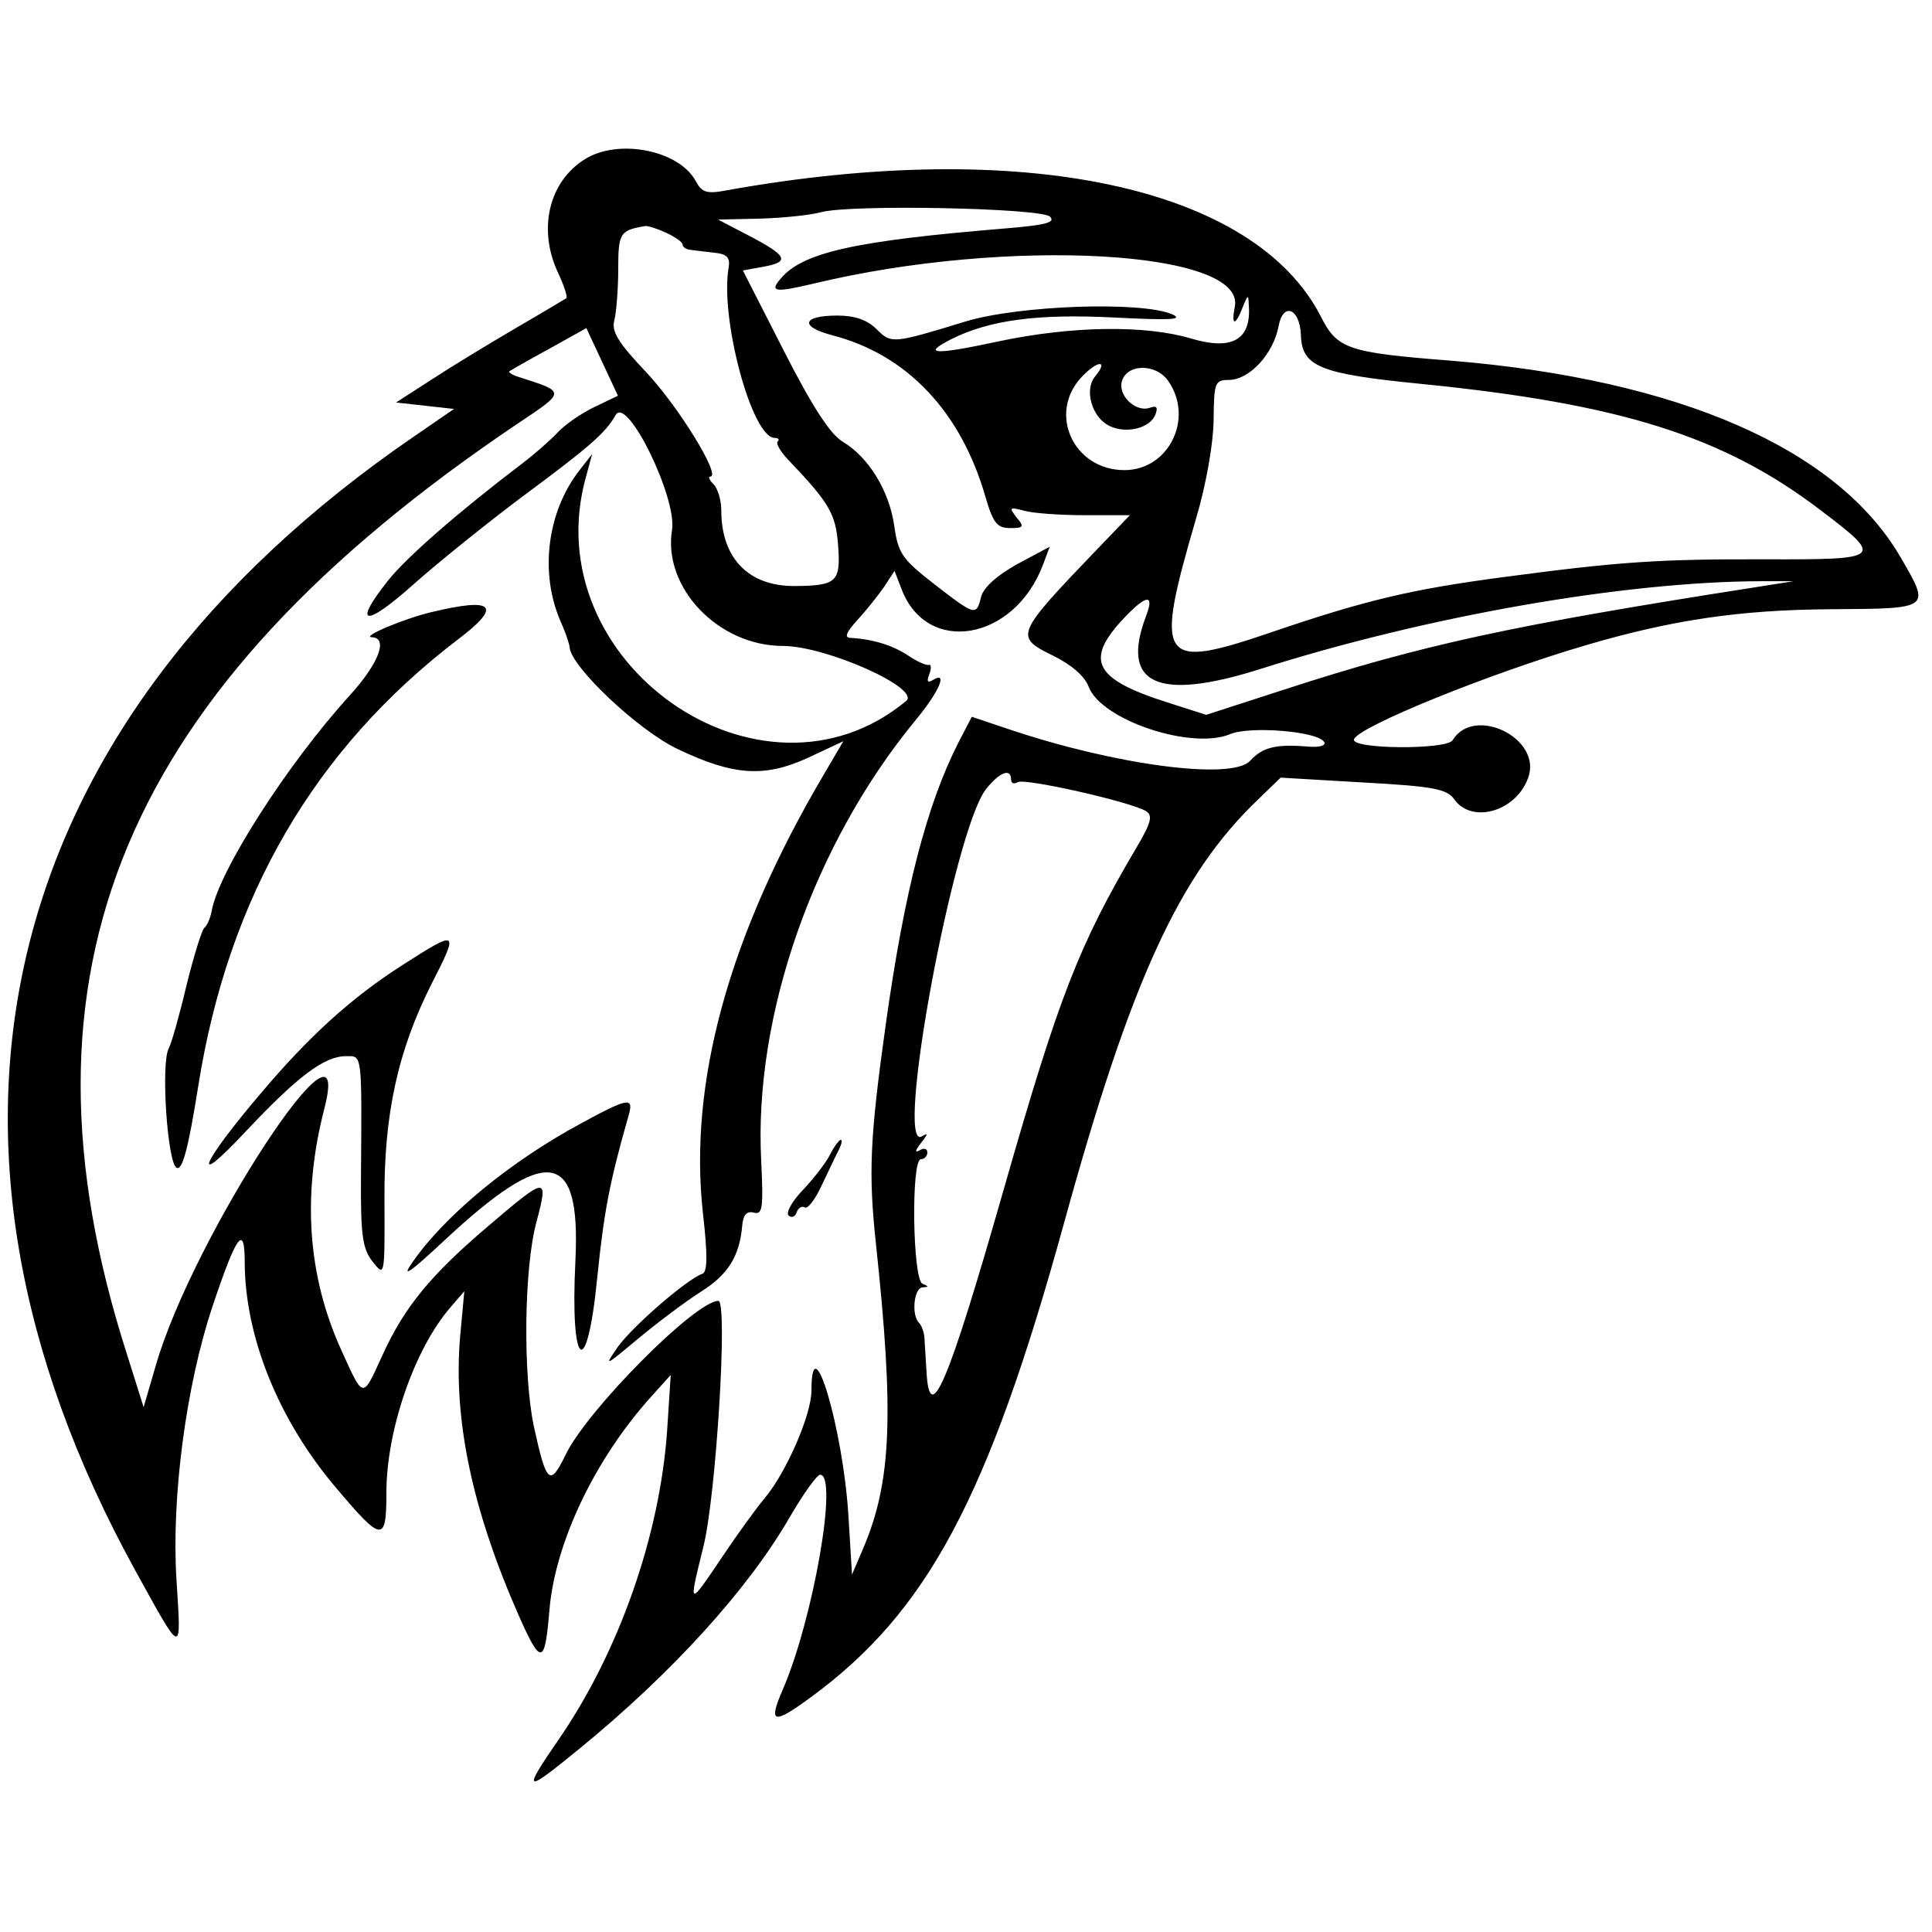 <?xml version="1.0" standalone="no"?>
<!DOCTYPE svg PUBLIC "-//W3C//DTD SVG 20010904//EN"
 "http://www.w3.org/TR/2001/REC-SVG-20010904/DTD/svg10.dtd">
<svg version="1.0" xmlns="http://www.w3.org/2000/svg"
 width="300pt" height="300pt" viewBox="0 0 300 300"
 preserveAspectRatio="xMidYMid meet">
<g transform="translate(0,300) scale(0.05,-0.05)"
fill="#000000" stroke="none">
<path d="M1817 5506 c-113 -70 -148 -219 -83 -355 18 -39 29 -73 25 -77 -5 -3
-76 -46 -159 -94 -82 -48 -199 -119 -260 -159 l-110 -71 90 -10 90 -10 -125
-86 c-1295 -888 -1609 -2169 -865 -3521 149 -270 143 -268 128 -28 -16 255 30
603 112 848 75 224 100 258 100 136 1 -230 104 -486 279 -694 148 -176 161
-178 161 -20 0 193 87 446 199 575 l43 50 -13 -140 c-22 -255 36 -535 181
-865 70 -158 82 -157 96 12 17 210 140 469 314 663 l63 70 -11 -170 c-22 -327
-150 -692 -339 -965 -112 -163 -105 -166 65 -27 289 236 526 497 655 721 42
72 84 131 94 131 57 0 -22 -450 -116 -667 -46 -106 -30 -110 87 -24 362 265
551 619 786 1471 208 756 358 1083 603 1317 l70 68 256 -15 c218 -12 260 -20
283 -52 55 -78 193 -38 230 67 44 122 -168 226 -235 116 -19 -30 -317 -28
-306 3 13 39 421 205 726 294 264 77 472 108 754 110 314 2 311 0 217 162
-196 337 -689 552 -1397 610 -320 25 -352 36 -403 137 -207 404 -927 557
-1845 392 -62 -12 -77 -7 -96 28 -51 96 -239 134 -344 69z m1444 -179 c18 -18
-15 -26 -134 -36 -475 -39 -636 -75 -704 -158 -34 -40 -15 -42 107 -13 601
144 1338 103 1305 -72 -12 -60 1 -62 24 -3 18 44 18 44 20 -7 2 -96 -58 -126
-181 -89 -142 42 -369 39 -596 -9 -200 -43 -241 -41 -149 6 119 60 268 80 506
68 176 -9 219 -7 181 10 -95 41 -474 28 -640 -22 -229 -70 -232 -70 -278 -24
-28 28 -67 42 -121 42 -110 0 -119 -34 -17 -61 233 -60 401 -238 477 -504 23
-79 36 -95 76 -95 42 0 45 4 20 33 -24 31 -22 33 23 21 28 -8 113 -14 189 -14
l140 0 -101 -105 c-256 -267 -258 -272 -138 -331 57 -28 99 -64 111 -97 39
-103 319 -197 439 -147 62 26 272 9 292 -24 7 -11 -12 -17 -45 -15 -105 9
-145 -1 -185 -44 -57 -61 -418 -13 -748 98 l-116 39 -42 -81 c-98 -193 -167
-459 -225 -873 -50 -357 -54 -463 -31 -680 57 -532 49 -741 -39 -948 l-35 -82
-11 180 c-16 270 -115 605 -115 391 0 -74 -77 -251 -143 -331 -28 -33 -88
-116 -134 -185 -106 -157 -105 -157 -59 30 40 157 77 765 47 765 -71 0 -406
-337 -474 -477 -49 -101 -60 -92 -99 87 -34 160 -31 492 8 635 38 144 33 143
-149 -12 -180 -153 -261 -252 -329 -401 -63 -138 -58 -139 -128 15 -105 231
-122 481 -53 749 97 373 -407 -394 -523 -796 l-38 -130 -52 165 c-381 1188
-13 2064 1213 2889 151 101 151 98 5 145 -21 6 -34 15 -30 18 4 3 60 35 124
70 l115 64 49 -105 49 -105 -75 -36 c-41 -20 -93 -56 -115 -81 -23 -24 -71
-66 -108 -94 -196 -149 -358 -290 -416 -363 -112 -141 -72 -147 80 -11 80 71
231 192 335 270 212 157 260 199 292 255 35 62 191 -257 175 -357 -29 -179
144 -360 344 -360 134 0 430 -132 383 -171 -450 -373 -1156 121 -994 697 l19
70 -39 -50 c-101 -129 -125 -319 -59 -470 15 -33 27 -69 28 -80 3 -60 215
-260 337 -317 172 -82 268 -88 402 -27 l111 52 -61 -104 c-295 -500 -420 -957
-375 -1362 15 -131 14 -183 -2 -188 -47 -16 -218 -164 -263 -228 -43 -62 -40
-60 63 26 60 50 148 116 195 146 85 53 121 111 129 206 3 33 14 46 36 40 27
-7 30 13 23 160 -24 452 163 985 479 1369 74 89 102 155 54 125 -16 -10 -20
-4 -11 18 7 19 6 32 -2 29 -8 -2 -37 11 -65 30 -47 31 -108 50 -178 54 -20 1
-13 17 22 56 28 30 65 77 83 103 l32 49 22 -57 c79 -207 350 -160 439 76 l21
56 -101 -54 c-63 -35 -104 -72 -112 -101 -15 -61 -18 -60 -147 40 -99 77 -111
95 -123 181 -16 109 -80 213 -161 261 -38 23 -94 109 -182 282 l-127 249 66
12 c81 15 72 34 -49 97 l-94 49 130 3 c72 2 157 11 190 20 93 25 684 13 711
-14z m-1192 -50 c28 -13 51 -29 51 -37 0 -7 11 -15 25 -16 14 -2 48 -6 75 -9
38 -4 48 -16 43 -45 -28 -157 72 -530 143 -530 11 0 16 -5 9 -11 -6 -6 9 -32
32 -56 129 -135 149 -169 156 -269 8 -112 -5 -123 -137 -124 -142 0 -226 87
-226 235 0 32 -11 68 -24 81 -13 13 -18 24 -10 24 35 0 -101 221 -201 326 -85
90 -107 125 -97 160 6 24 12 95 12 158 0 112 5 121 84 134 8 1 37 -8 65 -21z
m1971 -317 c3 -99 59 -121 371 -152 623 -62 943 -163 1245 -394 195 -148 191
-152 -171 -151 -330 1 -454 -7 -814 -55 -288 -38 -431 -72 -724 -172 -346
-118 -363 -93 -233 352 32 107 54 234 55 307 1 117 4 125 47 125 64 0 139 81
155 168 14 75 66 54 69 -28z m-639 -129 c-34 -41 -11 -124 41 -152 52 -28 129
-10 146 33 9 23 4 29 -16 22 -41 -16 -97 33 -89 77 11 59 105 63 145 6 81
-116 2 -277 -136 -277 -158 0 -239 176 -133 289 50 53 85 54 42 2z m2049 -655
c-756 -118 -1035 -179 -1457 -316 l-247 -80 -122 39 c-229 73 -257 132 -130
265 67 70 91 71 66 5 -82 -214 33 -268 353 -167 519 165 1133 272 1557 273
l100 0 -120 -19z m-2310 -597 c0 -12 10 -15 21 -8 22 13 350 -61 398 -90 22
-14 16 -36 -30 -114 -179 -303 -241 -464 -409 -1051 -178 -623 -234 -754 -243
-570 -2 35 -5 79 -6 98 -1 19 -9 40 -17 48 -24 24 -16 108 11 110 20 1 20 3 0
11 -31 13 -36 387 -5 387 11 0 20 10 20 21 0 12 -11 15 -25 6 -15 -8 -12 1 5
23 22 28 23 33 3 21 -87 -52 99 950 199 1078 42 53 78 67 78 30z"/>
<path d="M1340 4099 c-85 -20 -220 -77 -185 -78 52 -2 21 -82 -70 -182 -192
-211 -407 -546 -428 -670 -4 -21 -14 -44 -22 -50 -8 -6 -33 -87 -56 -180 -22
-93 -47 -181 -55 -195 -25 -46 -4 -360 25 -371 18 -7 36 61 67 256 93 585 360
1045 806 1385 139 105 113 132 -82 85z"/>
<path d="M1250 3003 c-158 -101 -289 -220 -438 -396 -190 -223 -223 -307 -49
-121 162 172 244 234 312 234 50 0 49 15 46 -380 -1 -177 5 -218 36 -258 38
-48 38 -48 37 190 -2 268 42 466 147 674 85 166 82 168 -91 57z"/>
<path d="M1804 2511 c-219 -118 -422 -285 -523 -431 -36 -51 -10 -34 95 64
324 303 428 288 411 -59 -17 -339 36 -378 68 -51 21 206 39 298 97 501 17 59
1 57 -148 -24z"/>
<path d="M2578 2415 c-12 -25 -50 -74 -84 -110 -34 -35 -54 -71 -45 -80 9 -8
21 -4 25 10 5 14 17 21 26 15 8 -5 31 24 50 65 20 41 43 91 53 110 10 19 14
35 8 35 -5 0 -20 -20 -33 -45z"/>
</g>
</svg>
